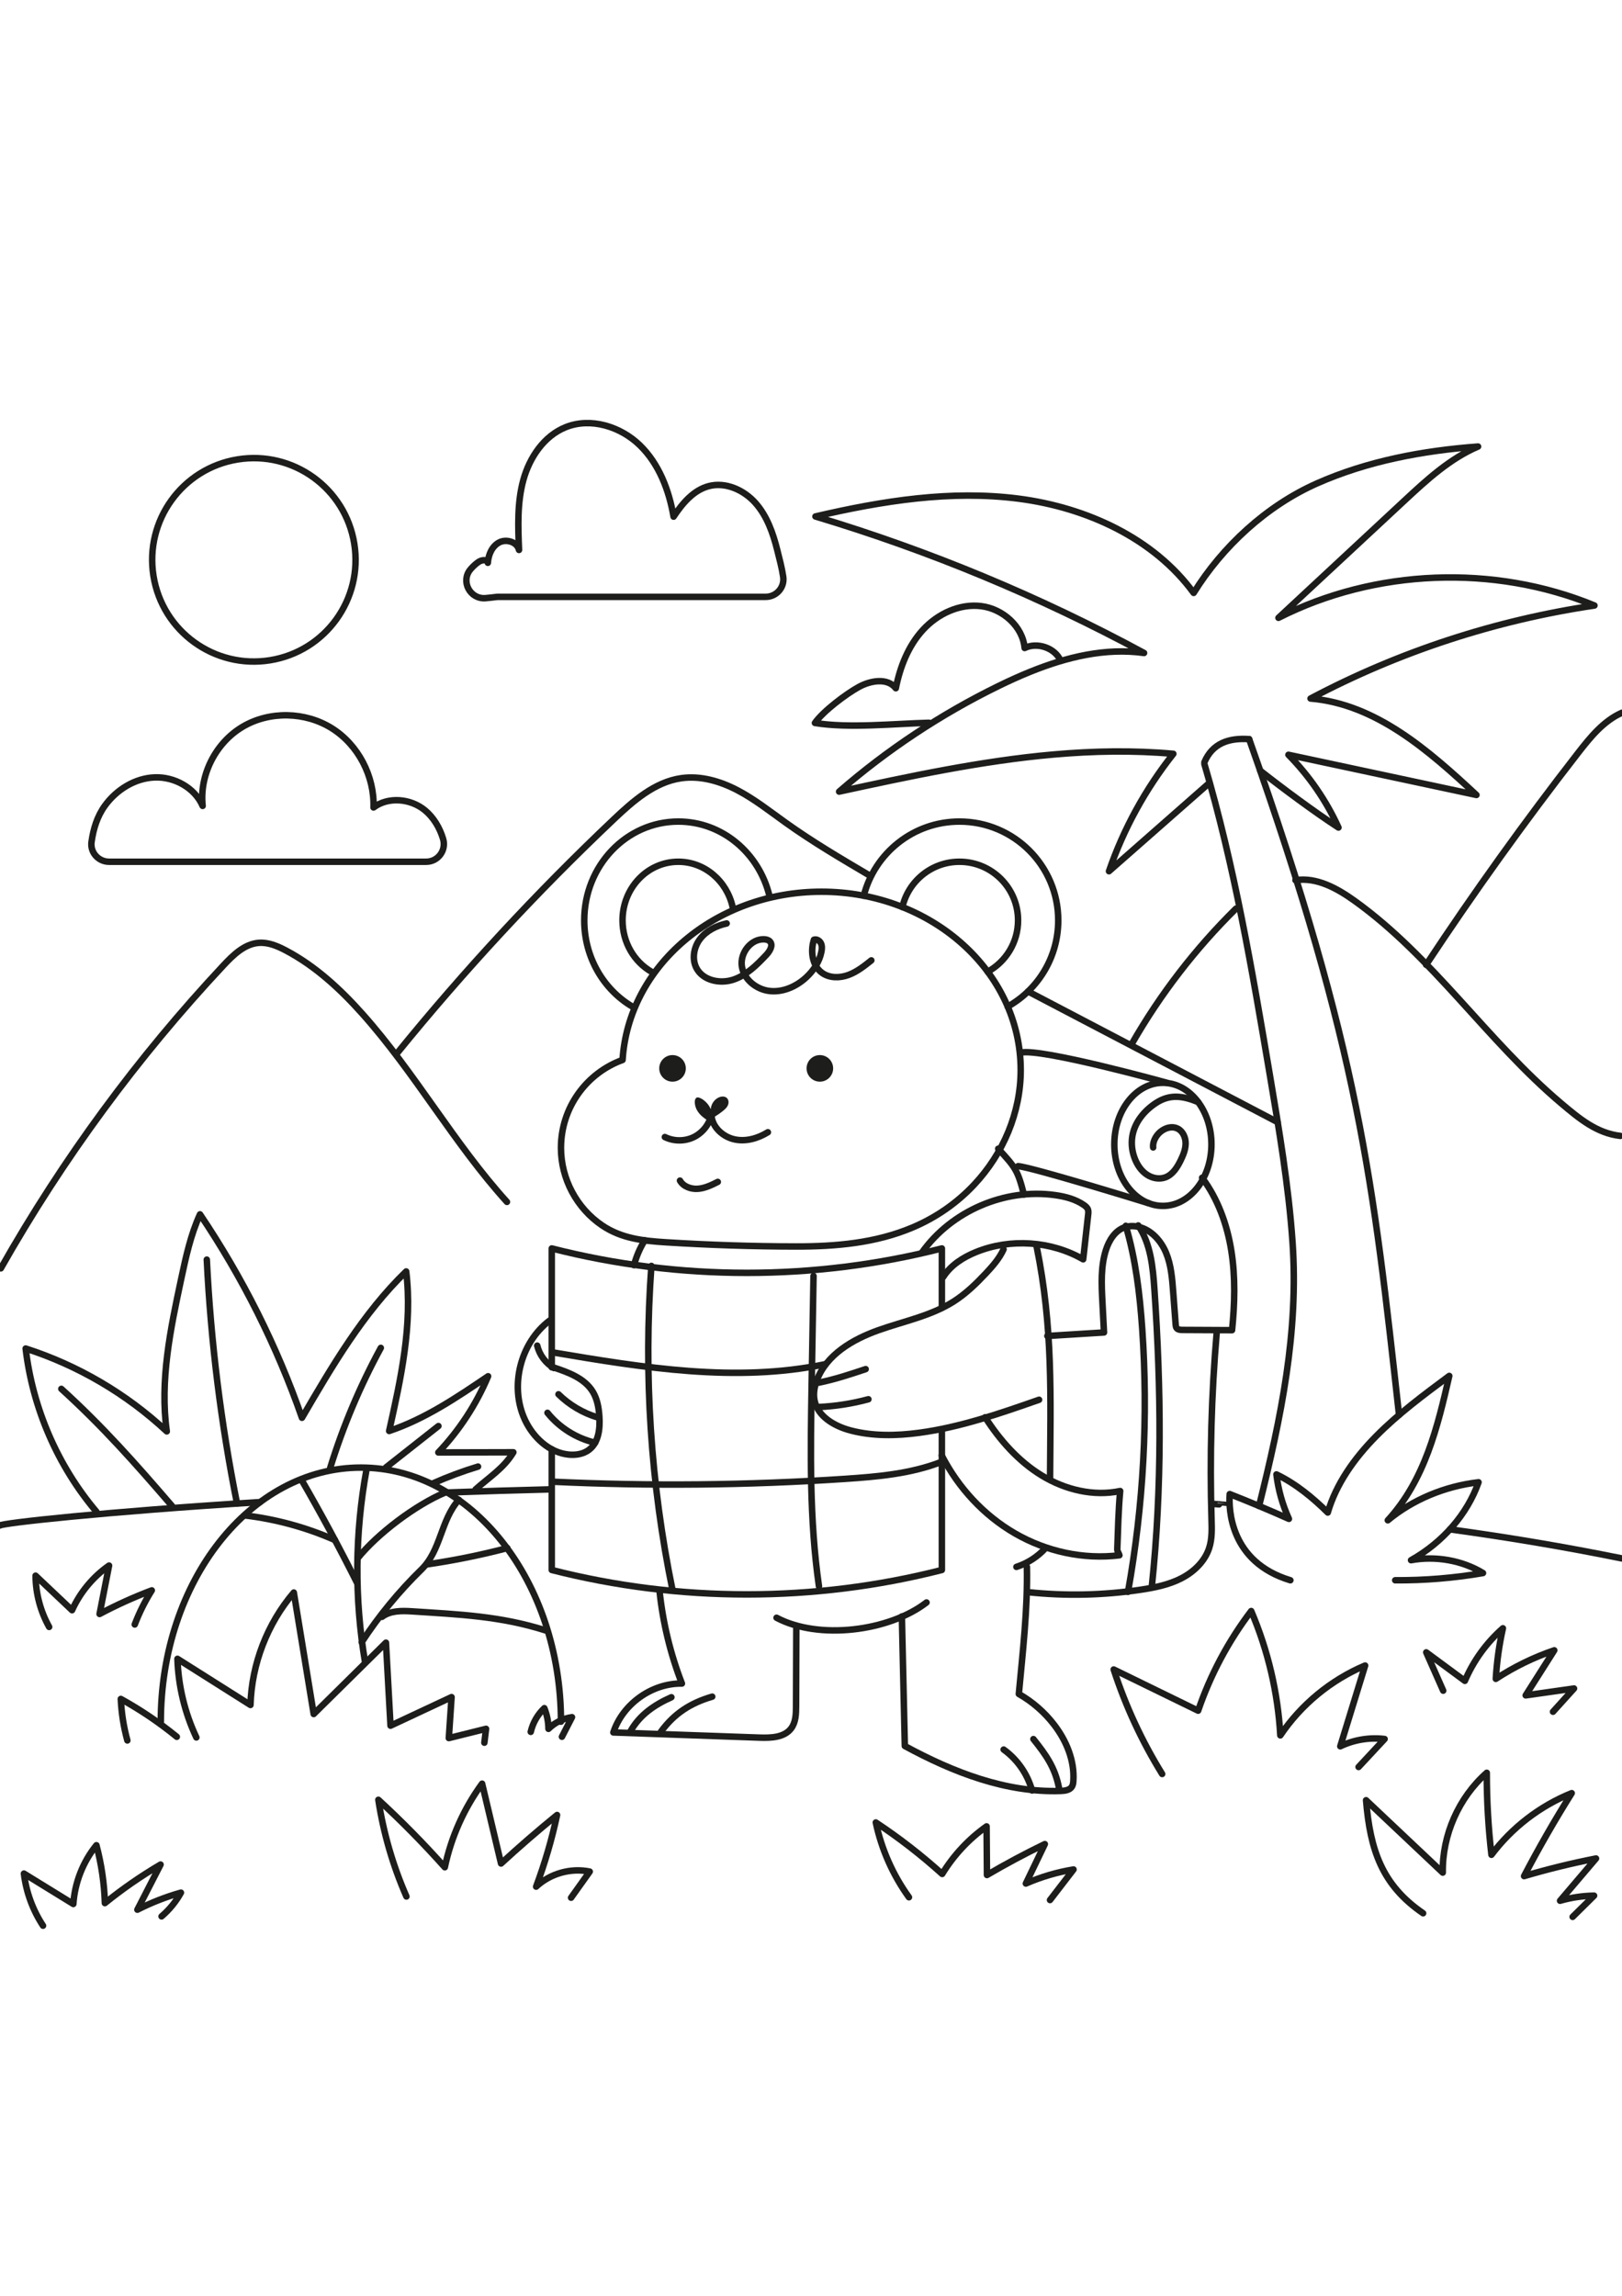 <?xml version="1.0" encoding="utf-8"?>
<!-- Generator: Adobe Illustrator 27.5.0, SVG Export Plug-In . SVG Version: 6.00 Build 0)  -->
<svg xmlns="http://www.w3.org/2000/svg" xmlns:xlink="http://www.w3.org/1999/xlink" viewBox="0 0 500 500" width="595" height="842" preserveAspectRatio="xMidYMid meet" data-scaled="true">
<g id="BACKGROUND">
	<rect style="fill:#FFFFFF;" width="500" height="500"/>
</g>
<g id="OBJECTS">
	<g>
		<path style="fill:none;stroke:#1D1D1B;stroke-width:2;stroke-linecap:round;stroke-linejoin:round;stroke-miterlimit:10;" d="
			M253.227,171.035c-32.75,0-59.505,22.942-61.314,51.846c-11.076,4.023-18.989,14.639-18.989,27.105
			c0,9.519,4.834,18.593,12.724,23.916c5.933,4.003,12.617,4.738,19.555,5.174c13.372,0.84,26.77,1.28,40.169,1.297
			c12.266,0.015,24.563-1.044,35.987-5.881c7.155-3.03,13.613-7.498,18.931-13.168c8.961-9.556,14.356-22.159,14.356-35.321
			C314.647,195.645,287.148,171.035,253.227,171.035z"/>
		<path style="fill:none;stroke:#1D1D1B;stroke-width:2;stroke-linecap:round;stroke-linejoin:round;stroke-miterlimit:10;" d="
			M310.64,206.442c9.294-5.214,15.574-15.162,15.574-26.576c0-16.818-13.634-30.452-30.452-30.452
			c-14.199,0-26.128,9.718-29.499,22.866"/>
		<path style="fill:none;stroke:#1D1D1B;stroke-width:2;stroke-linecap:round;stroke-linejoin:round;stroke-miterlimit:10;" d="
			M304.471,195.697c5.578-3.075,9.356-9.012,9.356-15.831c0-9.977-8.088-18.064-18.065-18.064c-8.564,0-15.736,5.96-17.596,13.958"
			/>
		<path style="fill:none;stroke:#1D1D1B;stroke-width:2;stroke-linecap:round;stroke-linejoin:round;stroke-miterlimit:10;" d="
			M194.932,206.442c-8.848-5.214-14.828-15.162-14.828-26.576c0-16.818,12.98-30.452,28.992-30.452
			c13.519,0,24.876,9.718,28.085,22.866"/>
		<path style="fill:none;stroke:#1D1D1B;stroke-width:2;stroke-linecap:round;stroke-linejoin:round;stroke-miterlimit:10;" d="
			M200.806,195.697c-5.311-3.075-8.908-9.012-8.908-15.831c0-9.977,7.7-18.064,17.199-18.064c8.154,0,14.982,5.96,16.752,13.958"/>
		<path style="fill:none;stroke:#1D1D1B;stroke-width:2;stroke-linecap:round;stroke-linejoin:round;stroke-miterlimit:10;" d="
			M223.998,180.815c-3.16,0.695-6.242,2.227-8.206,4.798c-1.963,2.571-2.59,6.285-1.017,9.112c2.079,3.736,7.262,4.766,11.315,3.403
			c4.052-1.362,7.211-4.515,10.142-7.628c1.08-1.147,2.177-2.962,1.115-4.124c-0.453-0.496-1.17-0.655-1.842-0.677
			c-4.11-0.135-7.461,4.321-6.811,8.382c0.65,4.061,4.542,7.131,8.632,7.562c4.09,0.431,8.184-1.414,11.202-4.207
			c2.287-2.116,4.091-4.85,4.685-7.909c0.168-0.867,0.231-1.801-0.148-2.599c-0.379-0.797-1.323-1.38-2.158-1.093
			c-1.164,3.602-0.516,8.114,2.594,10.273c2.298,1.596,5.426,1.552,8.051,0.582c2.624-0.97,4.859-2.745,7.045-4.492"/>
		<path style="fill:none;stroke:#1D1D1B;stroke-width:2;stroke-linecap:round;stroke-linejoin:round;stroke-miterlimit:10;" d="
			M204.953,246.645c2.736,1.348,6.091,1.367,8.842,0.05c2.752-1.316,4.842-3.94,5.509-6.916c0.13,3.654,3.382,6.696,6.939,7.543
			c3.557,0.847,7.356-0.235,10.465-2.159"/>
		<path style="fill:#1D1D1B;" d="M256.827,225.479c0-2.263-1.834-4.097-4.097-4.097s-4.097,1.834-4.097,4.097
			s1.834,4.097,4.097,4.097S256.827,227.742,256.827,225.479z"/>
		<path style="fill:#1D1D1B;" d="M211.408,225.479c0-2.263-1.834-4.097-4.097-4.097c-2.263,0-4.097,1.834-4.097,4.097
			s1.834,4.097,4.097,4.097C209.574,229.576,211.408,227.742,211.408,225.479z"/>
		<path style="fill:#1D1D1B;" d="M223.561,234.294c-0.921-0.361-1.988,0.022-2.738,0.585c-0.788,0.592-1.363,1.465-1.599,2.422
			c-0.06,0.244-0.082,0.485-0.112,0.733c-0.003,0.021,0,0.031,0,0.048c-0.006-0.017-0.007-0.028-0.018-0.049
			c-0.023-0.047-0.051-0.12-0.065-0.15c-0.238-0.531-0.549-1.026-0.918-1.475c-0.669-0.813-1.607-1.579-2.62-1.916
			c-1.013-0.337-1.338,0.584-1.315,1.436c0.077,2.803,2.351,4.753,4.653,5.975c0.006,0.017-0.001,0.037,0.007,0.053
			c0.01,0.021,0.036,0.026,0.057,0.023c0.016-0.003,0.029-0.014,0.045-0.017c0.057,0.029,0.113,0.064,0.169,0.093
			c0.057,0.029,0.108-0.057,0.051-0.086c-0.033-0.016-0.065-0.036-0.097-0.053c0.192-0.069,0.367-0.181,0.483-0.35
			c0.036-0.053-0.05-0.103-0.086-0.051c-0.085,0.124-0.207,0.21-0.34,0.275c0.002-0.005,0.002-0.011,0.004-0.017
			c0.008-0.021,0.011-0.042,0.016-0.063c0.002-0.013,0.009-0.024,0.01-0.037c0-0.004-0.002-0.007-0.002-0.011
			c0.026-0.167-0.019-0.347-0.153-0.457c-0.006-0.005-0.014,0-0.021-0.003c-0.013-0.022-0.029-0.041-0.047-0.059
			c1.239-0.637,2.425-1.372,3.527-2.226c0.833-0.646,1.8-1.39,2.065-2.468C224.727,235.592,224.433,234.636,223.561,234.294z"/>
		<path style="fill:none;stroke:#1D1D1B;stroke-width:2;stroke-linecap:round;stroke-linejoin:round;stroke-miterlimit:10;" d="
			M290.343,337.543c0,16.146,0,26.378,0,42.524c-39.274,10.039-80.984,10.039-120.258,0c0-13.866,0-23.327,0-37.193"/>
		<path style="fill:none;stroke:#1D1D1B;stroke-width:2;stroke-linecap:round;stroke-linejoin:round;stroke-miterlimit:10;" d="
			M170.085,317.613c0-14.034,0-22.608,0-36.642c39.274,10.039,80.984,10.039,120.258,0c0,8.019,0,10.302,0,18.321"/>
		<path style="fill:none;stroke:#1D1D1B;stroke-width:2;stroke-linecap:round;stroke-linejoin:round;stroke-miterlimit:10;" d="
			M209.608,260.066c1.065,1.877,3.437,2.692,5.588,2.519c2.151-0.172,4.145-1.148,6.072-2.118"/>
		<path style="fill:none;stroke:#1D1D1B;stroke-width:2;stroke-linecap:round;stroke-linejoin:round;stroke-miterlimit:10;" d="
			M309.359,281.247c-1.288,2.819-3.37,5.191-5.494,7.449c-2.979,3.166-6.131,6.22-9.791,8.566c-7.039,4.51-15.48,6.126-23.355,8.932
			c-7.875,2.806-15.871,7.49-18.876,15.291c-0.779,2.021-1.185,4.244-0.75,6.366c1.028,5.017,6.283,7.971,11.242,9.252
			c6.824,1.763,14.015,1.624,21,0.689c12.693-1.7,24.884-5.955,36.972-10.185"/>
		<path style="fill:none;stroke:#1D1D1B;stroke-width:2;stroke-linecap:round;stroke-linejoin:round;stroke-miterlimit:10;" d="
			M252.381,322.346c5.232-1.093,9.4-2.488,14.471-4.177"/>
		<path style="fill:none;stroke:#1D1D1B;stroke-width:2;stroke-linecap:round;stroke-linejoin:round;stroke-miterlimit:10;" d="
			M252.398,329.846c5.166-0.239,10.306-1.043,15.298-2.395"/>
		<path style="fill:none;stroke:#1D1D1B;stroke-width:2;stroke-linecap:round;stroke-linejoin:round;stroke-miterlimit:10;" d="
			M169.395,303.227c-9.033,6.85-12.367,20.248-7.597,30.533c2.529,5.452,7.497,10.127,13.475,10.744
			c2.218,0.229,4.588-0.149,6.349-1.516c2.921-2.268,3.386-6.48,3.139-10.17c-0.177-2.643-0.622-5.346-1.987-7.617
			c-2.531-4.211-7.584-6.049-12.25-7.589"/>
		<path style="fill:none;stroke:#1D1D1B;stroke-width:2;stroke-linecap:round;stroke-linejoin:round;stroke-miterlimit:10;" d="
			M165.603,310.923c0.695,2.873,2.604,5.431,5.16,6.915"/>
		<path style="fill:none;stroke:#1D1D1B;stroke-width:2;stroke-linecap:round;stroke-linejoin:round;stroke-miterlimit:10;" d="
			M172.158,325.922c3.368,3.307,7.552,5.778,12.074,7.132"/>
		<path style="fill:none;stroke:#1D1D1B;stroke-width:2;stroke-linecap:round;stroke-linejoin:round;stroke-miterlimit:10;" d="
			M168.768,331.63c3.693,4.586,8.953,7.885,14.69,9.214"/>
		<path style="fill:none;stroke:#1D1D1B;stroke-width:2;stroke-linecap:round;stroke-linejoin:round;stroke-miterlimit:10;" d="
			M203.316,386.609c1.027,9.735,3.352,19.333,6.894,28.458c-9.259-0.121-18.237,6.279-21.141,15.071
			c15.007,0.531,30.014,1.062,45.021,1.593c3.536,0.125,7.65-0.008,9.789-2.827c1.443-1.902,1.511-4.478,1.519-6.866
			c0.026-7.965,0.051-15.929,0.077-23.894"/>
		<path style="fill:none;stroke:#1D1D1B;stroke-width:2;stroke-linecap:round;stroke-linejoin:round;stroke-miterlimit:10;" d="
			M316.551,379.089c0.253,13.261-1.266,25.986-2.486,39.193c4.238,2.41,7.983,5.681,10.941,9.556
			c3.766,4.932,6.275,11.055,5.866,17.248c-0.041,0.617-0.119,1.257-0.452,1.777c-0.679,1.061-2.127,1.252-3.385,1.299
			c-16.88,0.629-33.265-5.784-48.112-13.841c-0.302-14.367-0.605-25.566-0.907-39.934"/>
		<path style="fill:none;stroke:#1D1D1B;stroke-width:2;stroke-linecap:round;stroke-linejoin:round;stroke-miterlimit:10;" d="
			M239.381,394.791c13.033,6.924,34.683,4.202,46.23-4.711"/>
		<path style="fill:none;stroke:#1D1D1B;stroke-width:2;stroke-linecap:round;stroke-linejoin:round;stroke-miterlimit:10;" d="
			M290.304,344.784c5.095,9.915,12.947,18.456,22.602,24.027c9.656,5.571,21.105,8.098,32.167,6.723
			c-0.178-0.62-0.682-1.212-0.659-1.857c0.216-5.939,0.344-12.024,0.89-17.942c-8.233,1.736-16.992-0.405-24.175-4.786
			c-7.183-4.382-12.903-10.86-17.445-17.942"/>
		<path style="fill:none;stroke:#1D1D1B;stroke-width:2;stroke-linecap:round;stroke-linejoin:round;stroke-miterlimit:10;" d="
			M319.551,280.373c5.077,24.824,4.289,46.011,4.141,71.376"/>
		<path style="fill:none;stroke:#1D1D1B;stroke-width:2;stroke-linecap:round;stroke-linejoin:round;stroke-miterlimit:10;" d="
			M307.705,250.242c5.204,5.637,6.047,6.609,7.918,14.103"/>
		
			<ellipse style="fill:none;stroke:#1D1D1B;stroke-width:2;stroke-linecap:round;stroke-linejoin:round;stroke-miterlimit:10;" cx="358.472" cy="248.898" rx="14.968" ry="18.968"/>
		<path style="fill:none;stroke:#1D1D1B;stroke-width:2;stroke-linecap:round;stroke-linejoin:round;stroke-miterlimit:10;" d="
			M369.331,235.851c-4.648-1.888-8.657-2.553-13.045,0.336c-3.582,2.358-6.564,5.956-7.245,10.287
			c-0.385,2.449-0.02,4.999,0.961,7.275c0.778,1.804,1.973,3.474,3.624,4.54c1.651,1.065,3.792,1.46,5.631,0.767
			c2.263-0.852,3.662-3.095,4.717-5.271c0.785-1.618,1.486-3.335,1.505-5.133c0.019-1.798-0.776-3.703-2.358-4.557
			c-2.204-1.19-5.074,0.105-6.532,2.142c-0.749,1.047-1.251,2.327-1.118,3.607"/>
		<path style="fill:none;stroke:#1D1D1B;stroke-width:2;stroke-linecap:round;stroke-linejoin:round;stroke-miterlimit:10;" d="
			M359.763,229.93c0,0-39.135-10.839-45.116-9.29"/>
		<path style="fill:none;stroke:#1D1D1B;stroke-width:2;stroke-linecap:round;stroke-linejoin:round;stroke-miterlimit:10;" d="
			M354.103,267.042c0,0-36.236-11.201-40.276-11.421"/>
		<path style="fill:none;stroke:#1D1D1B;stroke-width:2;stroke-linecap:round;stroke-linejoin:round;stroke-miterlimit:10;" d="
			M284.24,282.177c9.079-12.752,25.533-19.824,41.033-17.634c3.108,0.439,6.24,1.252,8.827,3.031
			c0.526,0.362,1.05,0.793,1.269,1.393c0.185,0.506,0.127,1.064,0.068,1.6c-0.512,4.586-1.025,9.171-1.537,13.757
			c-9.912-5.689-22.461-6.534-33.047-2.227c-3.972,1.616-7.786,4.032-10.077,7.656"/>
		<path style="fill:none;stroke:#1D1D1B;stroke-width:2;stroke-linecap:round;stroke-linejoin:round;stroke-miterlimit:10;" d="
			M322.863,307.951c5.82-0.361,11.639-0.722,17.459-1.083c-0.166-3.182-0.331-6.363-0.497-9.545
			c-0.278-5.347-0.539-10.836,1.11-15.93c0.958-2.958,2.793-5.915,5.733-6.928c1.375-0.473,2.886-0.474,4.302-0.144
			c3.941,0.92,6.944,4.29,8.49,8.03s1.87,7.853,2.176,11.888c0.256,3.383,0.512,6.765,0.769,10.148
			c0.029,0.389,0.067,0.8,0.297,1.115c0.388,0.531,1.146,0.583,1.803,0.586c5.097,0.025,10.194,0.05,15.29,0.076
			c0.825-8.128,1.056-16.371-0.222-24.441c-1.278-8.069-4.122-15.99-9.011-22.536"/>
		<path style="fill:none;stroke:#1D1D1B;stroke-width:2;stroke-linecap:round;stroke-linejoin:round;stroke-miterlimit:10;" d="
			M375.05,307.09c-1.627,19.056-2.156,38.206-1.585,57.323c0.089,2.965,0.195,5.999-0.704,8.826
			c-1.321,4.154-4.72,7.408-8.596,9.402c-3.876,1.994-8.223,2.868-12.534,3.514c-11.478,1.721-23.176,1.974-34.718,0.752"/>
		<path style="fill:none;stroke:#1D1D1B;stroke-width:2;stroke-linecap:round;stroke-linejoin:round;stroke-miterlimit:10;" d="
			M322.402,373.208c-2.44,2.719-5.607,4.781-9.081,5.911"/>
		<path style="fill:none;stroke:#1D1D1B;stroke-width:2;stroke-linecap:round;stroke-linejoin:round;stroke-miterlimit:10;" d="
			M347.04,274.002c3.04,10.303,4.321,21.044,5.065,31.76c1.879,27.057,0.404,54.345-4.382,81.042"/>
		<path style="fill:none;stroke:#1D1D1B;stroke-width:2;stroke-linecap:round;stroke-linejoin:round;stroke-miterlimit:10;" d="
			M350.874,273.886c3.844,5.664,4.518,12.832,4.986,19.661c2.09,30.474,2.407,61.14-0.786,91.518"/>
		<path style="fill:none;stroke:#1D1D1B;stroke-width:2;stroke-linecap:round;stroke-linejoin:round;stroke-miterlimit:10;" d="
			M309.393,435.414c4.229,3.047,7.368,7.574,8.738,12.603"/>
		<path style="fill:none;stroke:#1D1D1B;stroke-width:2;stroke-linecap:round;stroke-linejoin:round;stroke-miterlimit:10;" d="
			M318.559,432.183c3.906,4.888,6.621,8.721,7.846,14.857"/>
		<path style="fill:none;stroke:#1D1D1B;stroke-width:2;stroke-linecap:round;stroke-linejoin:round;stroke-miterlimit:10;" d="
			M219.554,419.106c-6.694,1.961-11.704,5.182-15.82,10.813"/>
		<path style="fill:none;stroke:#1D1D1B;stroke-width:2;stroke-linecap:round;stroke-linejoin:round;stroke-miterlimit:10;" d="
			M206.962,419.29c-5.263,2.35-9.741,5.42-12.582,10.435"/>
		<path style="fill:none;stroke:#1D1D1B;stroke-width:2;stroke-linecap:round;stroke-linejoin:round;stroke-miterlimit:10;" d="
			M198.753,278.461c-1.479,2.375-2.599,4.972-3.31,7.678"/>
		<path style="fill:none;stroke:#1D1D1B;stroke-width:2;stroke-linecap:round;stroke-linejoin:round;stroke-miterlimit:10;" d="
			M373.44,359.67c5.372,0.421,0.023-0.06,5.372,0.421"/>
		<path style="fill:none;stroke:#1D1D1B;stroke-width:2;stroke-linecap:round;stroke-linejoin:round;stroke-miterlimit:10;" d="
			M200.8,286.354c-2.442,33.41-0.24,67.155,6.524,99.964"/>
		<path style="fill:none;stroke:#1D1D1B;stroke-width:2;stroke-linecap:round;stroke-linejoin:round;stroke-miterlimit:10;" d="
			M250.777,289.464c-0.192,11.147-0.384,22.293-0.576,33.44c-0.358,20.765-0.709,41.637,2.252,62.194"/>
		<path style="fill:none;stroke:#1D1D1B;stroke-width:2;stroke-linecap:round;stroke-linejoin:round;stroke-miterlimit:10;" d="
			M170.537,313.033c27.767,4.688,56.315,9.367,83.88,3.611"/>
		<path style="fill:none;stroke:#1D1D1B;stroke-width:2;stroke-linecap:round;stroke-linejoin:round;stroke-miterlimit:10;" d="
			M170.166,352.858c30.094,1.421,60.269,1.13,90.329-0.871c10.028-0.668,20.206-1.561,29.58-5.186"/>
		<path style="fill:none;stroke:#1D1D1B;stroke-width:2;stroke-linecap:round;stroke-linejoin:round;stroke-miterlimit:10;" d="
			M163.609,429.96c0.641-2.774,2.116-5.349,4.185-7.305c0.82,2.02,1.256,4.196,1.277,6.376c1.947-1.935,4.533-3.217,7.252-3.595
			c-1.033,2.011-2.066,4.021-3.099,6.032"/>
	</g>
	<g>
		<path style="fill:none;stroke:#1D1D1B;stroke-width:2;stroke-linecap:round;stroke-linejoin:round;stroke-miterlimit:10;" d="
			M430.086,383.237c9.077,0.058,18.16-0.688,27.069-2.223c-6.378-3.895-14.595-5.362-22.189-3.962
			c9.832-5.532,17.342-14.2,20.811-24.02c-10.403,1.214-20.336,5.378-27.971,11.726c11.42-12.445,15.357-28.808,18.947-44.501
			c-7.872,5.843-15.779,11.716-22.534,18.561c-6.754,6.845-12.363,14.76-14.918,23.549c-4.539-4.495-9.825-8.883-15.825-11.752
			c0.551,4.696,1.85,9.323,3.848,13.703c-6.011-2.677-12.096-5.226-18.247-7.643c-0.34,4.533-0.005,20.92,18.696,26.564"/>
		<g>
			<path style="fill:none;stroke:#1D1D1B;stroke-width:2;stroke-linecap:round;stroke-linejoin:round;stroke-miterlimit:10;" d="
				M431.269,332.303c-7.992-71.993-12.048-111.814-46.203-208.288"/>
			<path style="fill:none;stroke:#1D1D1B;stroke-width:2;stroke-linecap:round;stroke-linejoin:round;stroke-miterlimit:10;" d="
				M371.272,131.7c9.285,31.444,14.736,63.654,20.17,95.791c2.892,17.102,5.787,34.23,6.992,51.489
				c1.939,27.772-3.531,54.192-10.313,81.366"/>
			<path style="fill:none;stroke:#1D1D1B;stroke-width:2;stroke-linecap:round;stroke-linejoin:round;stroke-miterlimit:10;" d="
				M372.806,137.51c-10.317,9.071-20.634,18.143-30.951,27.214c4.49-13.038,11.229-25.327,19.845-36.188
				c-12.342-1.106-24.683-0.874-36.992,0.215c-22.173,1.962-44.244,6.709-66.043,11.436c14.84-12.908,31.421-23.888,49.174-32.564
				c3.214-1.571,6.508-3.071,9.864-4.424c11.206-4.518,23.099-7.391,34.97-5.738c-32.169-17.398-66.177-31.521-101.302-42.071
				c20.519-4.788,41.758-8.193,62.668-5.484c20.91,2.709,41.644,12.223,53.922,29.045c8.879-14.316,22.444-26.849,38.012-33.751
				c15.568-6.902,32.623-10.095,49.658-11.363c-8.717,3.721-15.806,10.263-22.704,16.678
				c-12.943,12.038-25.886,24.075-38.829,36.113c29.806-15.12,66.475-16.551,97.412-3.8c-30.565,4.521-60.32,14.268-87.52,28.67
				c20.149,1.676,36.47,16.076,51.145,29.721c-19.32-4.127-38.641-8.255-57.961-12.382c6.414,6.521,11.66,14.145,15.424,22.42
				c-7.202-4.645-17.403-12.234-24.127-17.526"/>
			<path style="fill:none;stroke:#1D1D1B;stroke-width:2;stroke-linecap:round;stroke-linejoin:round;stroke-miterlimit:10;" d="
				M385.066,124.015c-6.294-0.454-11.345,1.299-13.794,7.114"/>
		</g>
		<path style="fill:none;stroke:#1D1D1B;stroke-width:2;stroke-linecap:round;stroke-linejoin:round;stroke-miterlimit:10;" d="
			M49.569,426.819c0-43.247,27.614-78.305,61.677-78.305s61.677,35.058,61.677,78.305"/>
		<path style="fill:none;stroke:#1D1D1B;stroke-width:2;stroke-linecap:round;stroke-linejoin:round;stroke-miterlimit:10;" d="
			M60.529,431.679c-3.566-7.566-5.564-15.868-5.829-24.229c7.503,4.741,15.007,9.483,22.51,14.224
			c0.372-12.615,5.168-25.055,13.36-34.655c2.044,12.481,4.087,24.962,6.131,37.443c7.423-7.331,14.847-14.663,22.27-21.994
			c0.469,8.529,0.939,17.058,1.409,25.587c6.273-2.936,12.546-5.871,18.819-8.807c-0.282,4.209-0.564,8.419-0.846,12.629
			c3.825-0.952,7.65-1.904,11.475-2.856c-0.173,1.426-0.346,2.852-0.519,4.277"/>
		<path style="fill:none;stroke:#1D1D1B;stroke-width:2;stroke-linecap:round;stroke-linejoin:round;stroke-miterlimit:10;" d="
			M54.504,431.481c-5.388-4.397-11.174-8.307-17.262-11.667c0.193,4.32,0.87,8.619,2.016,12.789"/>
		<path style="fill:none;stroke:#1D1D1B;stroke-width:2;stroke-linecap:round;stroke-linejoin:round;stroke-miterlimit:10;" d="
			M112.981,349.143c-3.608,19.561-3.759,39.755-0.444,59.368"/>
		<path style="fill:none;stroke:#1D1D1B;stroke-width:2;stroke-linecap:round;stroke-linejoin:round;stroke-miterlimit:10;" d="
			M137.231,356.191c-9.08,3.801-20.856,12.656-27.028,20.324"/>
		<path style="fill:none;stroke:#1D1D1B;stroke-width:2;stroke-linecap:round;stroke-linejoin:round;stroke-miterlimit:10;" d="
			M92.925,352.252c6.052,10.463,11.791,21.107,17.205,31.913"/>
		<path style="fill:none;stroke:#1D1D1B;stroke-width:2;stroke-linecap:round;stroke-linejoin:round;stroke-miterlimit:10;" d="
			M111.497,402.313c5.291-8.103,11.473-15.623,18.399-22.382c6.106-5.959,5.872-15.11,11.536-21.491"/>
		<path style="fill:none;stroke:#1D1D1B;stroke-width:2;stroke-linecap:round;stroke-linejoin:round;stroke-miterlimit:10;" d="
			M131.601,378.349c8.346-1.209,16.625-2.888,24.783-5.027"/>
		<path style="fill:none;stroke:#1D1D1B;stroke-width:2;stroke-linecap:round;stroke-linejoin:round;stroke-miterlimit:10;" d="
			M117.754,394.512c2.555-1.94,6.056-1.902,9.258-1.693c14.578,0.953,27.249,1.45,41.171,5.877"/>
		<path style="fill:none;stroke:#1D1D1B;stroke-width:2;stroke-linecap:round;stroke-linejoin:round;stroke-miterlimit:10;" d="
			M75.418,363.248c9.583,1.131,18.996,3.7,27.825,7.593"/>
		<path style="fill:none;stroke:#1D1D1B;stroke-width:2;stroke-linecap:round;stroke-linejoin:round;stroke-miterlimit:10;" d="
			M446.961,367.543c18.657,2.576,35.482,5.416,53.039,8.973"/>
		<path style="fill:none;stroke:#1D1D1B;stroke-width:2;stroke-linecap:round;stroke-linejoin:round;stroke-miterlimit:10;" d="
			M137.914,356.191c9.996-0.375,21.191-0.704,31.849-0.971"/>
		<path style="fill:none;stroke:#1D1D1B;stroke-width:2;stroke-linecap:round;stroke-linejoin:round;stroke-miterlimit:10;" d="
			M0,366.353c0.593-0.707,31.612-4.193,80.205-7.209"/>
		<path style="fill:none;stroke:#1D1D1B;stroke-width:2;stroke-linecap:round;stroke-linejoin:round;stroke-miterlimit:10;" d="
			M125.284,480.694c-4.166-9.502-7.082-19.55-8.65-29.806c7.164,6.59,14.002,13.534,20.483,20.797
			c1.949-9.272,5.898-18.118,11.498-25.759c1.946,8.202,3.892,16.403,5.839,24.605c5.604-5.155,11.363-10.141,17.266-14.951
			c-1.609,7.505-3.768,14.892-6.453,22.083c4.344-4.059,10.702-5.845,16.524-4.643c-1.915,2.685-3.83,5.369-5.745,8.054"/>
		<path style="fill:none;stroke:#1D1D1B;stroke-width:2;stroke-linecap:round;stroke-linejoin:round;stroke-miterlimit:10;" d="
			M280.195,480.934c-4.954-6.865-8.458-14.771-10.217-23.052c7.207,4.767,14.054,10.077,20.465,15.871
			c3.5-5.751,8.188-10.776,13.682-14.667c0.039,4.997,0.078,9.995,0.117,14.992c5.816-3.414,11.769-6.595,17.839-9.534
			c-1.949,4.053-3.898,8.106-5.846,12.159c4.691-2.049,9.64-3.509,14.692-4.334c-2.417,3.139-4.834,6.279-7.251,9.418"/>
		<path style="fill:none;stroke:#1D1D1B;stroke-width:2;stroke-linecap:round;stroke-linejoin:round;stroke-miterlimit:10;" d="
			M438.694,485.862c-12.707-8.705-16.312-19.484-17.59-34.834c7.881,7.436,15.761,14.873,23.642,22.309
			c-0.186-11.563,4.904-23.108,13.567-30.769c-0.01,8.444,0.473,16.888,1.443,25.275c6.326-8.415,14.98-15.06,24.742-18.999
			c-5.233,8.324-10.134,16.857-14.687,25.571c7.302-2.155,14.705-3.968,22.177-5.431c-3.695,4.342-7.391,8.684-11.086,13.025
			c3.408-0.986,6.948-1.516,10.495-1.571c-2.204,2.178-4.409,4.356-6.613,6.535"/>
		<path style="fill:none;stroke:#1D1D1B;stroke-width:2;stroke-linecap:round;stroke-linejoin:round;stroke-miterlimit:10;" d="
			M13.266,489.701c-3.165-4.807-5.198-10.354-5.888-16.068c5.076,3.125,10.152,6.25,15.228,9.374
			c0.443-6.574,2.965-12.992,7.114-18.11c1.547,5.822,2.426,11.821,2.612,17.842c5.417-4.381,11.161-8.358,17.167-11.887
			c-2.383,4.637-4.766,9.274-7.15,13.911c4.287-2.189,8.791-3.952,13.425-5.254c-1.532,2.77-3.565,5.262-5.972,7.319"/>
		<path style="fill:none;stroke:#1D1D1B;stroke-width:2;stroke-linecap:round;stroke-linejoin:round;stroke-miterlimit:10;" d="
			M0.249,287.115c19.094-33.688,42.188-65.105,68.643-93.382c3.02-3.228,6.506-6.623,10.914-6.943
			c2.916-0.212,5.742,0.99,8.327,2.357c9.093,4.808,16.786,11.908,23.633,19.584c16.213,18.178,28.16,39.844,44.508,57.901"/>
		<path style="fill:none;stroke:#1D1D1B;stroke-width:2;stroke-linecap:round;stroke-linejoin:round;stroke-miterlimit:10;" d="
			M122.431,220.778c20.646-25.416,42.95-49.485,66.724-72.002c6.003-5.685,12.63-11.535,20.812-12.719
			c5.943-0.861,12.01,0.907,17.332,3.689c5.322,2.782,10.054,6.546,14.94,10.037c8.24,5.888,16.979,11.037,25.705,16.177"/>
		<path style="fill:none;stroke:#1D1D1B;stroke-width:2;stroke-linecap:round;stroke-linejoin:round;stroke-miterlimit:10;" d="
			M358.249,442.941c-6.244-10.086-11.27-20.925-14.936-32.206c8.675,4.233,17.35,8.465,26.026,12.698
			c3.761-11.024,9.307-21.437,16.356-30.71c5.177,12.127,8.23,25.157,8.979,38.321c6.39-9.498,15.592-17.078,26.138-21.53
			c-2.552,8.297-5.104,16.595-7.655,24.892c4.221-2.016,9.02-2.805,13.664-2.245c-2.676,2.875-5.352,5.75-8.028,8.625"/>
		
			<line style="fill:none;stroke:#1D1D1B;stroke-width:2;stroke-linecap:round;stroke-linejoin:round;stroke-miterlimit:10;" x1="316.914" y1="201.771" x2="393.866" y2="242.061"/>
		<path style="fill:none;stroke:#1D1D1B;stroke-width:2;stroke-linecap:round;stroke-linejoin:round;stroke-miterlimit:10;" d="
			M348.975,217.787c8.73-15.217,19.541-29.239,32.036-41.553"/>
		<path style="fill:none;stroke:#1D1D1B;stroke-width:2;stroke-linecap:round;stroke-linejoin:round;stroke-miterlimit:10;" d="
			M399.348,167.485c6.552-1.008,12.899,2.539,18.284,6.404c24.163,17.341,40.886,43.184,63.618,62.361
			c5.609,4.732,10.937,9.194,18.226,10.041"/>
		<path style="fill:none;stroke:#1D1D1B;stroke-width:2;stroke-linecap:round;stroke-linejoin:round;stroke-miterlimit:10;" d="
			M439.615,193.557c14.762-22.341,30.384-44.113,46.822-65.252c3.801-4.888,7.874-9.924,13.539-12.424"/>
		<path style="fill:none;stroke:#1D1D1B;stroke-width:2;stroke-linecap:round;stroke-linejoin:round;stroke-miterlimit:10;" d="
			M29.748,362.135c-11.979-14.161-19.676-31.896-21.839-50.318c16.139,5.188,31.109,13.977,43.503,25.542
			c-2.195-15.669,1.133-31.527,4.445-47c1.449-6.769,2.918-13.6,5.795-19.896c13.11,19.438,23.704,40.57,31.433,62.705
			c9.33-15.998,18.828-32.213,32.123-45.106c2.012,16.447-1.629,33.002-5.247,49.171c11.051-3.708,20.852-10.328,30.499-16.871
			c-3.643,8.668-8.869,16.668-15.343,23.487c7.712-0.018,15.424-0.036,23.135-0.055c-2.962,4.922-7.357,7.595-11.639,11.424"/>
		<path style="fill:none;stroke:#1D1D1B;stroke-width:2;stroke-linecap:round;stroke-linejoin:round;stroke-miterlimit:10;" d="
			M63.747,284.421c1.237,25.242,4.356,50.392,9.32,75.172"/>
		<path style="fill:none;stroke:#1D1D1B;stroke-width:2;stroke-linecap:round;stroke-linejoin:round;stroke-miterlimit:10;" d="
			M18.906,324.251c12.78,11.604,22.848,22.993,34.111,36.074"/>
		<path style="fill:none;stroke:#1D1D1B;stroke-width:2;stroke-linecap:round;stroke-linejoin:round;stroke-miterlimit:10;" d="
			M117.388,311.622c-6.408,11.762-11.641,24.164-15.594,36.962"/>
		<path style="fill:none;stroke:#1D1D1B;stroke-width:2;stroke-linecap:round;stroke-linejoin:round;stroke-miterlimit:10;" d="
			M135.152,335.709c-5.396,4.253-10.792,8.506-16.188,12.759"/>
		<path style="fill:none;stroke:#1D1D1B;stroke-width:2;stroke-linecap:round;stroke-linejoin:round;stroke-miterlimit:10;" d="
			M147.36,348.201c-4.729,1.437-9.37,3.164-13.888,5.169"/>
		<path style="fill:none;stroke:#1D1D1B;stroke-width:2;stroke-linecap:round;stroke-linejoin:round;stroke-miterlimit:10;" d="
			M444.883,417.267c-1.743-3.938-3.487-7.875-5.23-11.813c3.969,2.928,7.939,5.856,11.908,8.784
			c2.635-6.184,6.674-11.766,11.724-16.203c-1.151,5.124-1.882,10.342-2.183,15.585c5.605-3.674,11.676-6.636,18.021-8.795
			c-2.938,4.629-5.876,9.257-8.815,13.886c4.968-0.706,9.937-1.412,14.905-2.117c-2.16,2.388-4.321,4.776-6.482,7.164"/>
		<path style="fill:none;stroke:#1D1D1B;stroke-width:2;stroke-linecap:round;stroke-linejoin:round;stroke-miterlimit:10;" d="
			M15.152,397.622c-2.69-4.803-4.143-10.292-4.181-15.797c3.746,3.547,7.492,7.093,11.238,10.64
			c2.482-5.496,6.469-10.303,11.411-13.759c-0.975,4.976-1.95,9.952-2.925,14.928c5.201-2.768,10.58-5.2,16.093-7.279
			c-2.09,3.32-3.851,6.848-5.249,10.514"/>
	</g>
	<g>
		
			<ellipse transform="matrix(0.987 -0.159 0.159 0.987 -9.924 13.286)" style="fill:none;stroke:#1D1D1B;stroke-width:2;stroke-linecap:round;stroke-linejoin:round;stroke-miterlimit:10;" cx="78.261" cy="68.806" rx="31.355" ry="31.355"/>
		<path style="fill:none;stroke:#1D1D1B;stroke-width:2;stroke-linecap:round;stroke-linejoin:round;stroke-miterlimit:10;" d="
			M33.619,161.801h97.752c3.649,0,6.258-3.515,5.223-7.015c-1.022-3.455-2.972-6.68-5.605-8.853
			c-4.399-3.63-11.28-4.276-15.847-0.862c0.318-9.627-4.7-19.307-12.863-24.42c-8.163-5.113-19.184-5.368-27.472-0.46
			c-8.288,4.908-13.381,14.827-12.34,24.402c-2.419-5.587-8.685-9.021-14.768-8.79c-6.084,0.232-11.777,3.773-15.351,8.701
			c-2.383,3.286-3.575,7.172-4.136,11.201C27.762,158.941,30.354,161.801,33.619,161.801z"/>
		<path style="fill:none;stroke:#1D1D1B;stroke-width:2;stroke-linecap:round;stroke-linejoin:round;stroke-miterlimit:10;" d="
			M153.365,80.159h82.678c3.307,0,5.878-2.93,5.387-6.2c-0.421-2.809-1.178-5.62-1.844-8.272c-1.306-5.2-3.143-10.439-6.703-14.447
			c-3.561-4.009-9.181-6.557-14.37-5.206c-4.749,1.236-8.16,5.328-10.874,9.417c-1.394-8.153-4.495-16.299-10.438-22.05
			c-5.943-5.752-15.124-8.609-22.801-5.532c-6.704,2.687-11.176,9.336-13.08,16.303c-1.904,6.967-1.623,14.319-1.328,21.535
			c-0.547-2.451-3.866-3.482-6.094-2.323c-2.227,1.16-3.351,3.782-3.518,6.288c-0.179-1.147-1.933-0.92-2.886-0.257
			c-0.934,0.651-1.773,1.431-2.499,2.306c-3.054,3.68-0.08,9.24,4.685,8.838C150.735,80.469,151.906,80.335,153.365,80.159z"/>
		<path style="fill:none;stroke:#1D1D1B;stroke-width:2;stroke-linecap:round;stroke-linejoin:round;stroke-miterlimit:10;" d="
			M286.351,118.973c-10.536,0.259-24.743,1.77-35.141,0.051c2.568-3.655,9.63-8.957,13.548-11.103
			c3.636-1.992,8.861-2.877,11.385,0.412c1.305-6.577,3.843-13.071,8.378-18.011c4.535-4.939,11.281-8.125,17.935-7.3
			s12.79,6.232,13.401,12.909c3.846-1.896,9.364-0.059,11.059,3.88"/>
	</g>
</g>
</svg>

